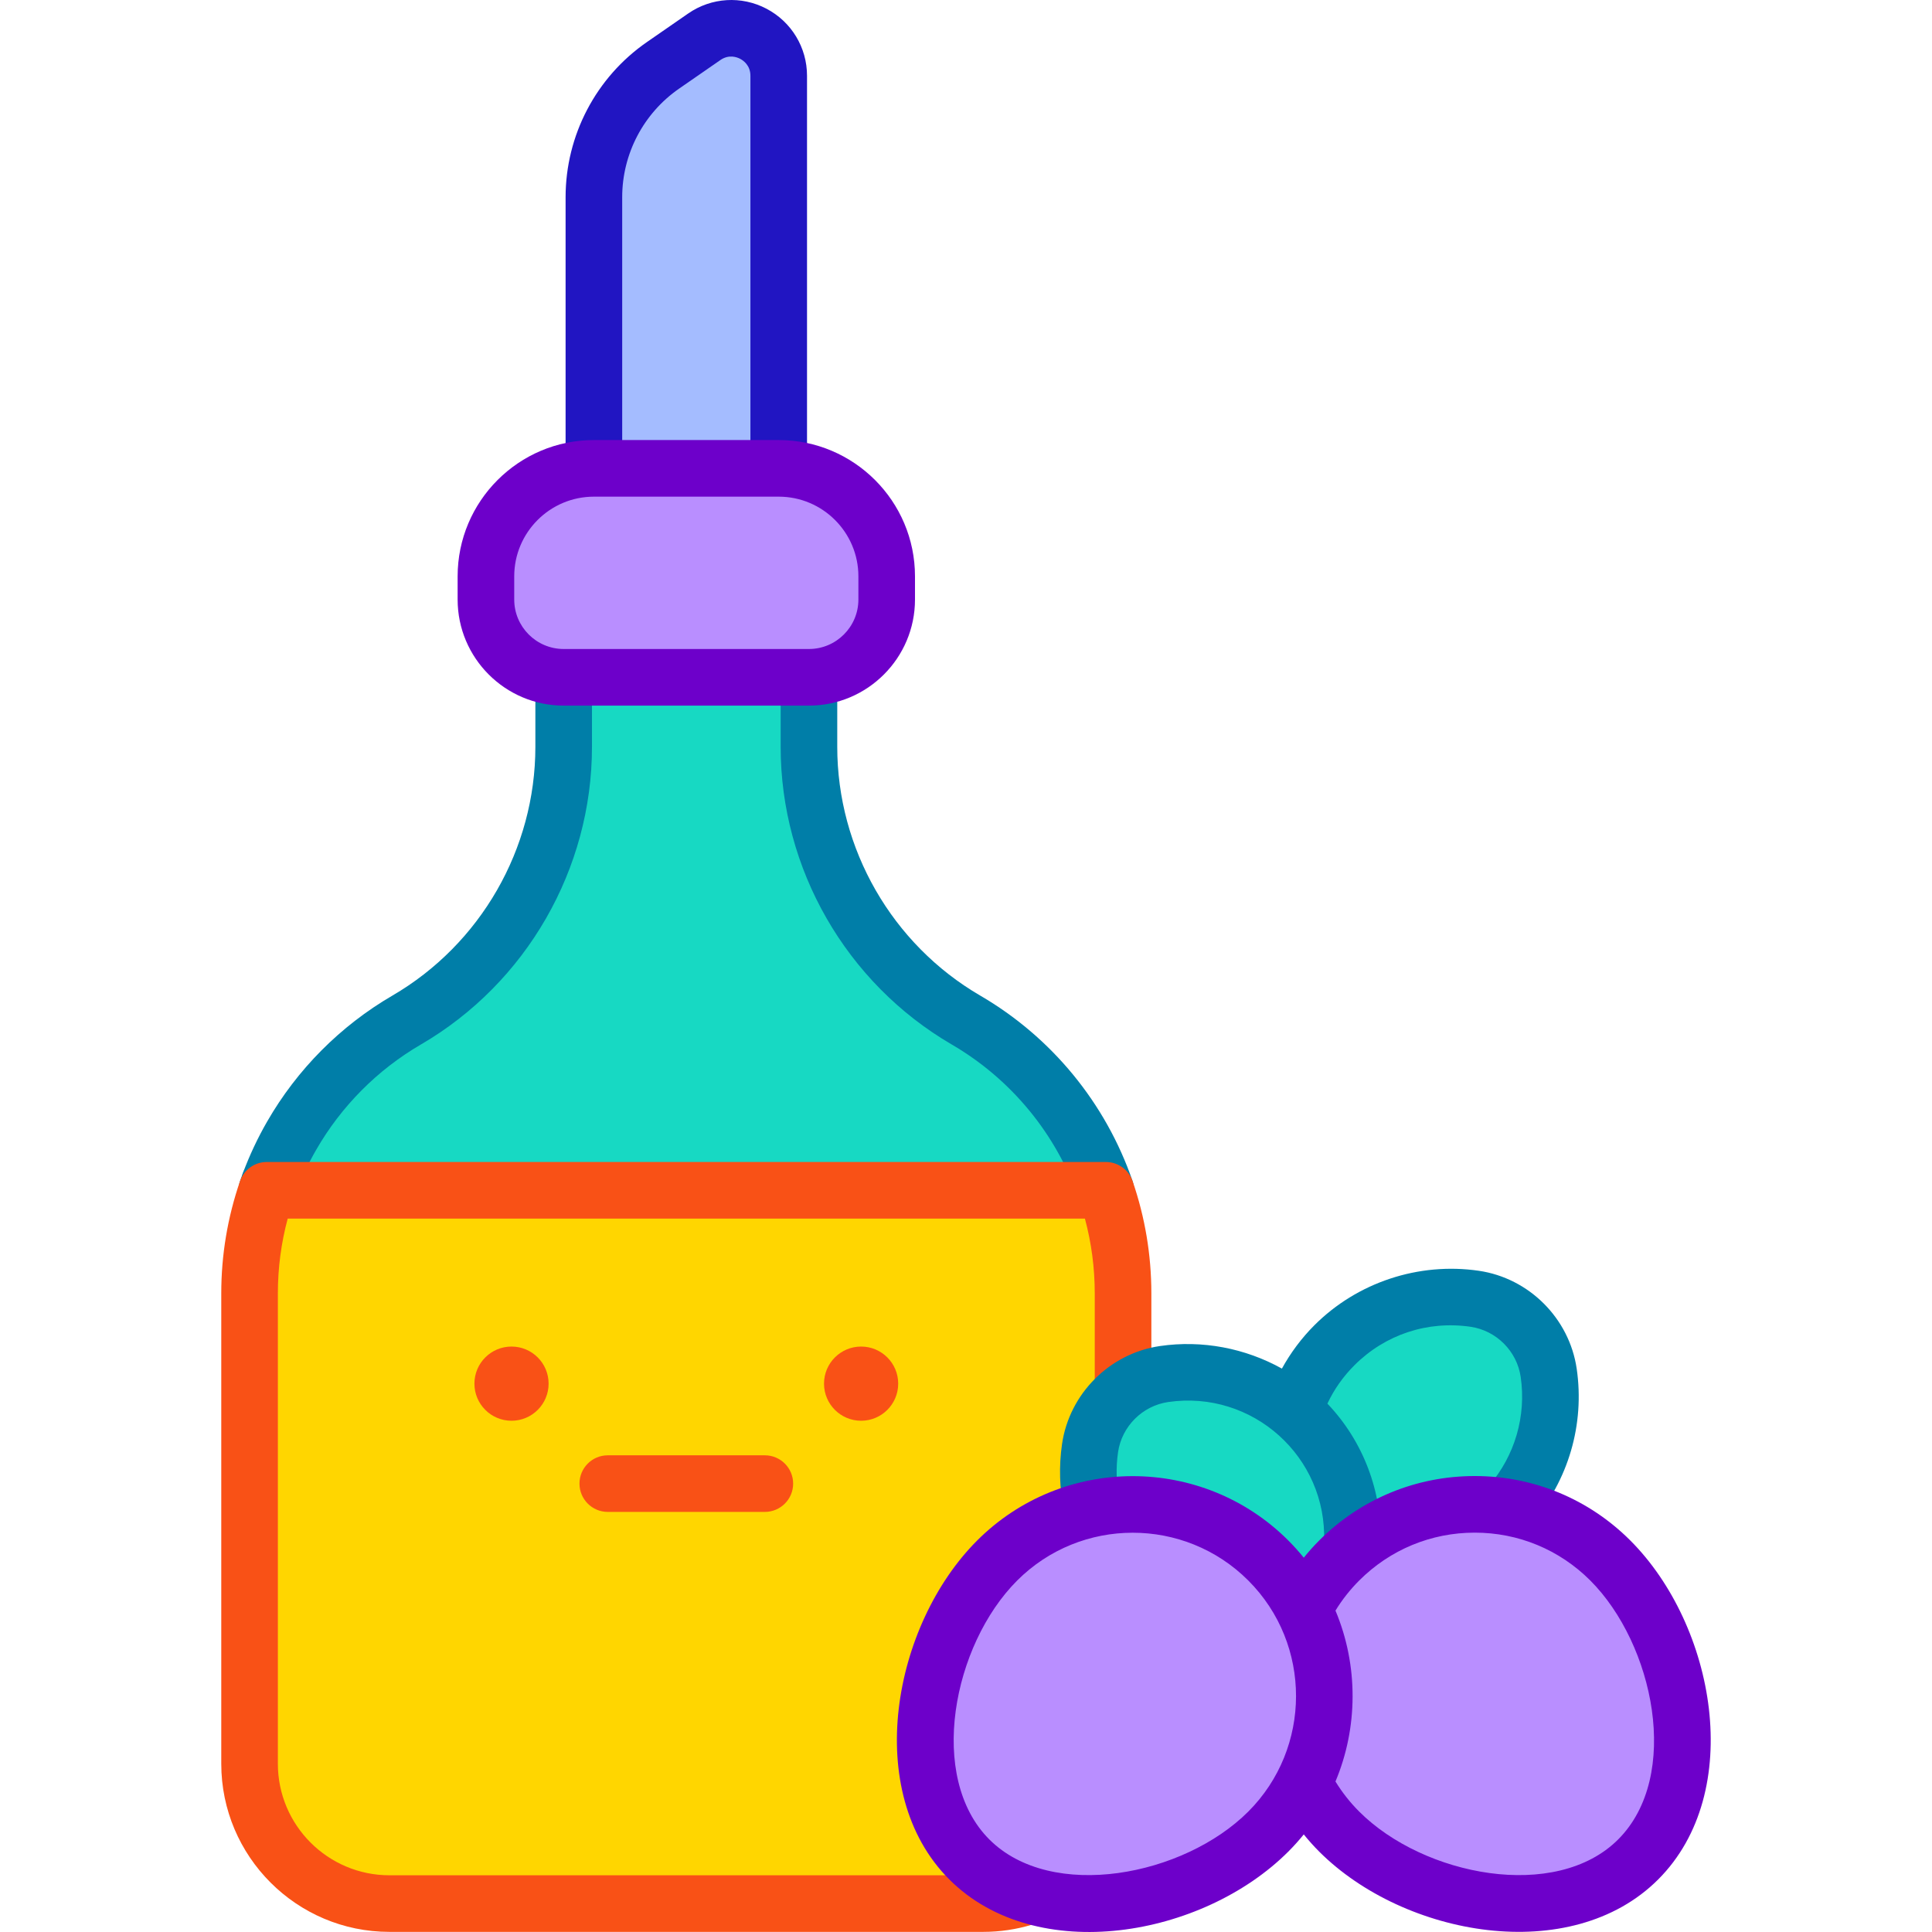 <svg id="Capa_1" enable-background="new 0 0 512 512" height="512" viewBox="0 0 512 512" width="512" xmlns="http://www.w3.org/2000/svg"><g><path d="m293.054 315.438h-222.349c1.735-5.026 3.939-9.873 6.582-14.46 7.19-12.506 17.592-23.156 30.476-30.656 25.769-15.009 41.616-42.593 41.616-72.411v-18.419h65.001v18.419c0 29.818 15.846 57.402 41.616 72.411 17.621 10.261 30.606 26.397 37.058 45.116z" fill="#17d9c3"/><path d="m345.659 376.445c9.324 9.324 13.526 21.815 12.643 34.008 11.771-9.834 26.943-13.506 41.257-11.025 9.06-9.971 12.686-23.115 10.861-35.627-1.473-10.1-9.514-18.141-19.614-19.614-13.165-1.92-27.037 2.181-37.169 12.313-5.074 5.074-8.635 11.087-10.685 17.479.925.783 1.834 1.594 2.707 2.466z" fill="#17d9c3"/><path d="m256.883 492.775c-19.84-19.84-12.458-59.388 7.382-79.228 7.192-7.192 16.006-11.763 25.263-13.741-1.201-5.273-1.43-10.723-.651-16.06.882-6.044 4.126-11.337 8.745-14.94v-26.074c0-9.434-1.586-18.639-4.567-27.295h-222.35c-2.982 8.656-4.567 17.861-4.567 27.295v124.678c0 20.464 16.594 37.058 37.058 37.058h157.367c4.411 0 8.64-.775 12.564-2.189-6.129-1.867-11.706-4.965-16.244-9.504z" fill="#ffd600"/><path d="m336.111 413.547c3.904 3.904 7.028 8.29 9.395 12.961 2.368-4.671 5.491-9.057 9.395-12.961 1.095-1.095 2.234-2.12 3.4-3.094.883-12.193-3.319-24.684-12.643-34.008-10.132-10.132-24.004-14.233-37.169-12.313-10.1 1.473-18.141 9.514-19.614 19.614-.778 5.337-.55 10.787.651 16.06 16.282-3.478 33.937 1.093 46.585 13.741z" fill="#17d9c3"/><path d="m426.749 413.547c-19.84-19.84-52.007-19.84-71.847 0-3.904 3.904-7.028 8.29-9.395 12.961 7.297 14.395 7.297 31.53 0 45.925 2.368 4.671 5.491 9.057 9.395 12.961 19.84 19.84 59.388 27.222 79.228 7.382 19.84-19.841 12.459-59.389-7.381-79.229z" fill="#b98eff"/><path d="m264.265 413.547c19.84-19.84 52.007-19.84 71.847 0s19.84 52.007 0 71.847-59.388 27.222-79.228 7.382c-19.841-19.841-12.459-59.389 7.381-79.229z" fill="#b98eff"/><circle cx="228.203" cy="366.682" fill="#f95116" r="9.829"/><g><path d="m202.692 400.672h-41.624c-4.142 0-7.5-3.358-7.5-7.5s3.358-7.5 7.5-7.5h41.624c4.142 0 7.5 3.358 7.5 7.5s-3.358 7.5-7.5 7.5z" fill="#f95116"/></g><circle cx="135.556" cy="366.682" fill="#f95116" r="9.829"/><g><path d="m68.775 320.547c-3.881-1.446-5.856-5.764-4.41-9.646 1.761-4.728 3.923-9.326 6.424-13.667 7.952-13.831 19.434-25.38 33.201-33.393 23.37-13.611 37.889-38.874 37.889-65.929v-15.42c0-4.142 3.358-7.5 7.5-7.5s7.5 3.358 7.5 7.5v15.42c0 32.373-17.373 62.603-45.341 78.892-11.505 6.696-21.099 16.348-27.749 27.913-2.091 3.629-3.895 7.469-5.367 11.421-1.439 3.86-5.745 5.861-9.647 4.409z" fill="#007ea8"/></g><g><path d="m70.706 322.939c-.813 0-1.64-.133-2.451-.414-3.915-1.353-5.991-5.624-4.638-9.539.241-.698.491-1.393.748-2.084 1.445-3.881 5.763-5.858 9.645-4.412 3.882 1.445 5.857 5.763 4.412 9.645-.216.582-.426 1.166-.629 1.753-1.073 3.103-3.979 5.051-7.087 5.051z" fill="#007ea8"/></g><g><path d="m293.053 322.939c-3.111 0-6.019-1.951-7.09-5.057-5.96-17.29-17.943-31.879-33.742-41.079-27.968-16.289-45.341-46.518-45.341-78.892v-15.42c0-4.142 3.358-7.5 7.5-7.5s7.5 3.358 7.5 7.5v15.42c0 27.055 14.519 52.318 37.89 65.93 18.905 11.009 33.243 28.465 40.374 49.152 1.683 4.882-1.964 9.946-7.091 9.946z" fill="#007ea8"/></g><g><path d="m260.563 511.968h-157.367c-24.569 0-44.558-19.988-44.558-44.558v-124.678c0-10.147 1.674-20.153 4.976-29.738 1.042-3.026 3.89-5.057 7.091-5.057h222.349c3.201 0 6.049 2.031 7.091 5.057 3.302 9.585 4.976 19.591 4.976 29.738v24.074c0 4.142-3.358 7.5-7.5 7.5s-7.5-3.358-7.5-7.5v-24.074c0-6.712-.876-13.348-2.609-19.795h-211.265c-1.733 6.447-2.609 13.083-2.609 19.795v124.678c0 16.299 13.26 29.558 29.558 29.558h157.367c2.925 0 5.816-.428 8.592-1.271 3.962-1.204 8.152 1.032 9.356 4.996 1.204 3.963-1.033 8.152-4.996 9.356-4.191 1.273-8.548 1.919-12.952 1.919z" fill="#f95116"/></g><path d="m417.841 362.719c-1.945-13.335-12.617-24.007-25.952-25.952-15.917-2.322-32.198 3.073-43.555 14.431-3.404 3.403-6.299 7.293-8.616 11.491-9.722-5.404-21.102-7.61-32.311-5.976-13.335 1.945-24.007 12.617-25.952 25.953-.857 5.879-.682 11.835.521 17.705.83 4.051 4.787 6.674 8.853 5.841 4.058-.832 6.673-4.795 5.841-8.853-.853-4.161-.978-8.377-.373-12.529.995-6.821 6.454-12.28 13.275-13.275 22.336-3.261 42.165 14.497 41.32 37.087-.159 4.244 3.235 7.78 7.499 7.78 4.012 0 7.338-3.176 7.489-7.219.516-13.786-4.613-27.285-14.104-37.225 1.761-3.761 4.16-7.169 7.163-10.173 8.144-8.144 19.363-11.859 30.783-10.194 6.821.995 12.28 6.454 13.275 13.275 1.52 10.419-1.553 20.942-8.429 28.869-2.714 3.129-2.378 7.865.751 10.58 3.13 2.714 7.866 2.378 10.58-.751 9.74-11.23 14.092-26.124 11.942-40.865z" fill="#007ea8"/><path d="m432.051 408.244c-11.012-11.012-25.653-17.077-41.226-17.077s-30.215 6.064-41.226 17.077c-1.447 1.447-2.805 2.971-4.087 4.554-1.273-1.571-2.637-3.093-4.098-4.554-22.733-22.733-59.72-22.733-82.453 0-22.388 22.388-30.581 66.636-7.382 89.834 23.055 23.055 67.151 15.301 89.834-7.382 1.461-1.461 2.825-2.983 4.098-4.554 1.282 1.583 2.64 3.107 4.087 4.554 22.495 22.495 66.723 30.493 89.834 7.382 23.219-23.218 15.098-67.356-7.381-89.834zm-101.243 71.846c-17.107 17.106-52.133 23.871-68.622 7.382-16.491-16.491-9.724-51.516 7.382-68.622 16.884-16.884 44.357-16.884 61.241 0 16.921 16.921 16.818 44.422-.001 61.24zm98.019 7.382c-16.491 16.49-51.516 9.724-68.622-7.382-2.41-2.41-4.517-5.082-6.292-7.976 5.966-14.188 6.135-30.698 0-45.289 1.775-2.893 3.882-5.566 6.292-7.976 8.179-8.179 19.053-12.683 30.62-12.683 11.566 0 22.441 4.504 30.62 12.683 16.838 16.839 24.192 51.813 7.382 68.623z" fill="#6d00ca"/><path d="m186.641 9.744-10.936 7.57c-11.472 7.941-18.317 21.005-18.317 34.957v71.848h48.983v-104.037c0-10.142-11.391-16.111-19.73-10.338z" fill="#a4bcff"/><g><path d="m206.371 128.619c-4.142 0-7.5-3.358-7.5-7.5v-101.037c0-2.77-1.901-4.065-2.719-4.494-.816-.428-2.964-1.254-5.242.323l-10.936 7.57c-9.446 6.539-15.086 17.303-15.086 28.791v68.848c0 4.142-3.358 7.5-7.5 7.5s-7.5-3.358-7.5-7.5v-68.848c0-16.41 8.056-31.783 21.549-41.124l10.936-7.57c6.158-4.264 14.107-4.751 20.741-1.275 6.635 3.476 10.756 10.289 10.756 17.78v101.038c0 4.14-3.357 7.498-7.499 7.498z" fill="#2115c2"/></g><path d="m206.371 124.119h-48.983c-15.802 0-28.612 12.81-28.612 28.612v6.154c0 11.381 9.226 20.607 20.607 20.607h64.993c11.381 0 20.607-9.226 20.607-20.607v-6.154c0-15.801-12.81-28.612-28.612-28.612z" fill="#b98eff"/><g><path d="m214.376 186.992h-64.993c-15.498 0-28.107-12.609-28.107-28.107v-6.154c0-19.912 16.2-36.112 36.111-36.112h48.983c19.912 0 36.112 16.2 36.112 36.112v6.154c.001 15.498-12.608 28.107-28.106 28.107zm-56.988-55.373c-11.641 0-21.112 9.471-21.112 21.112v6.154c0 7.227 5.88 13.107 13.107 13.107h64.993c7.227 0 13.107-5.88 13.107-13.107v-6.154c0-11.642-9.471-21.112-21.112-21.112z" fill="#6d00ca"/></g></g></svg>